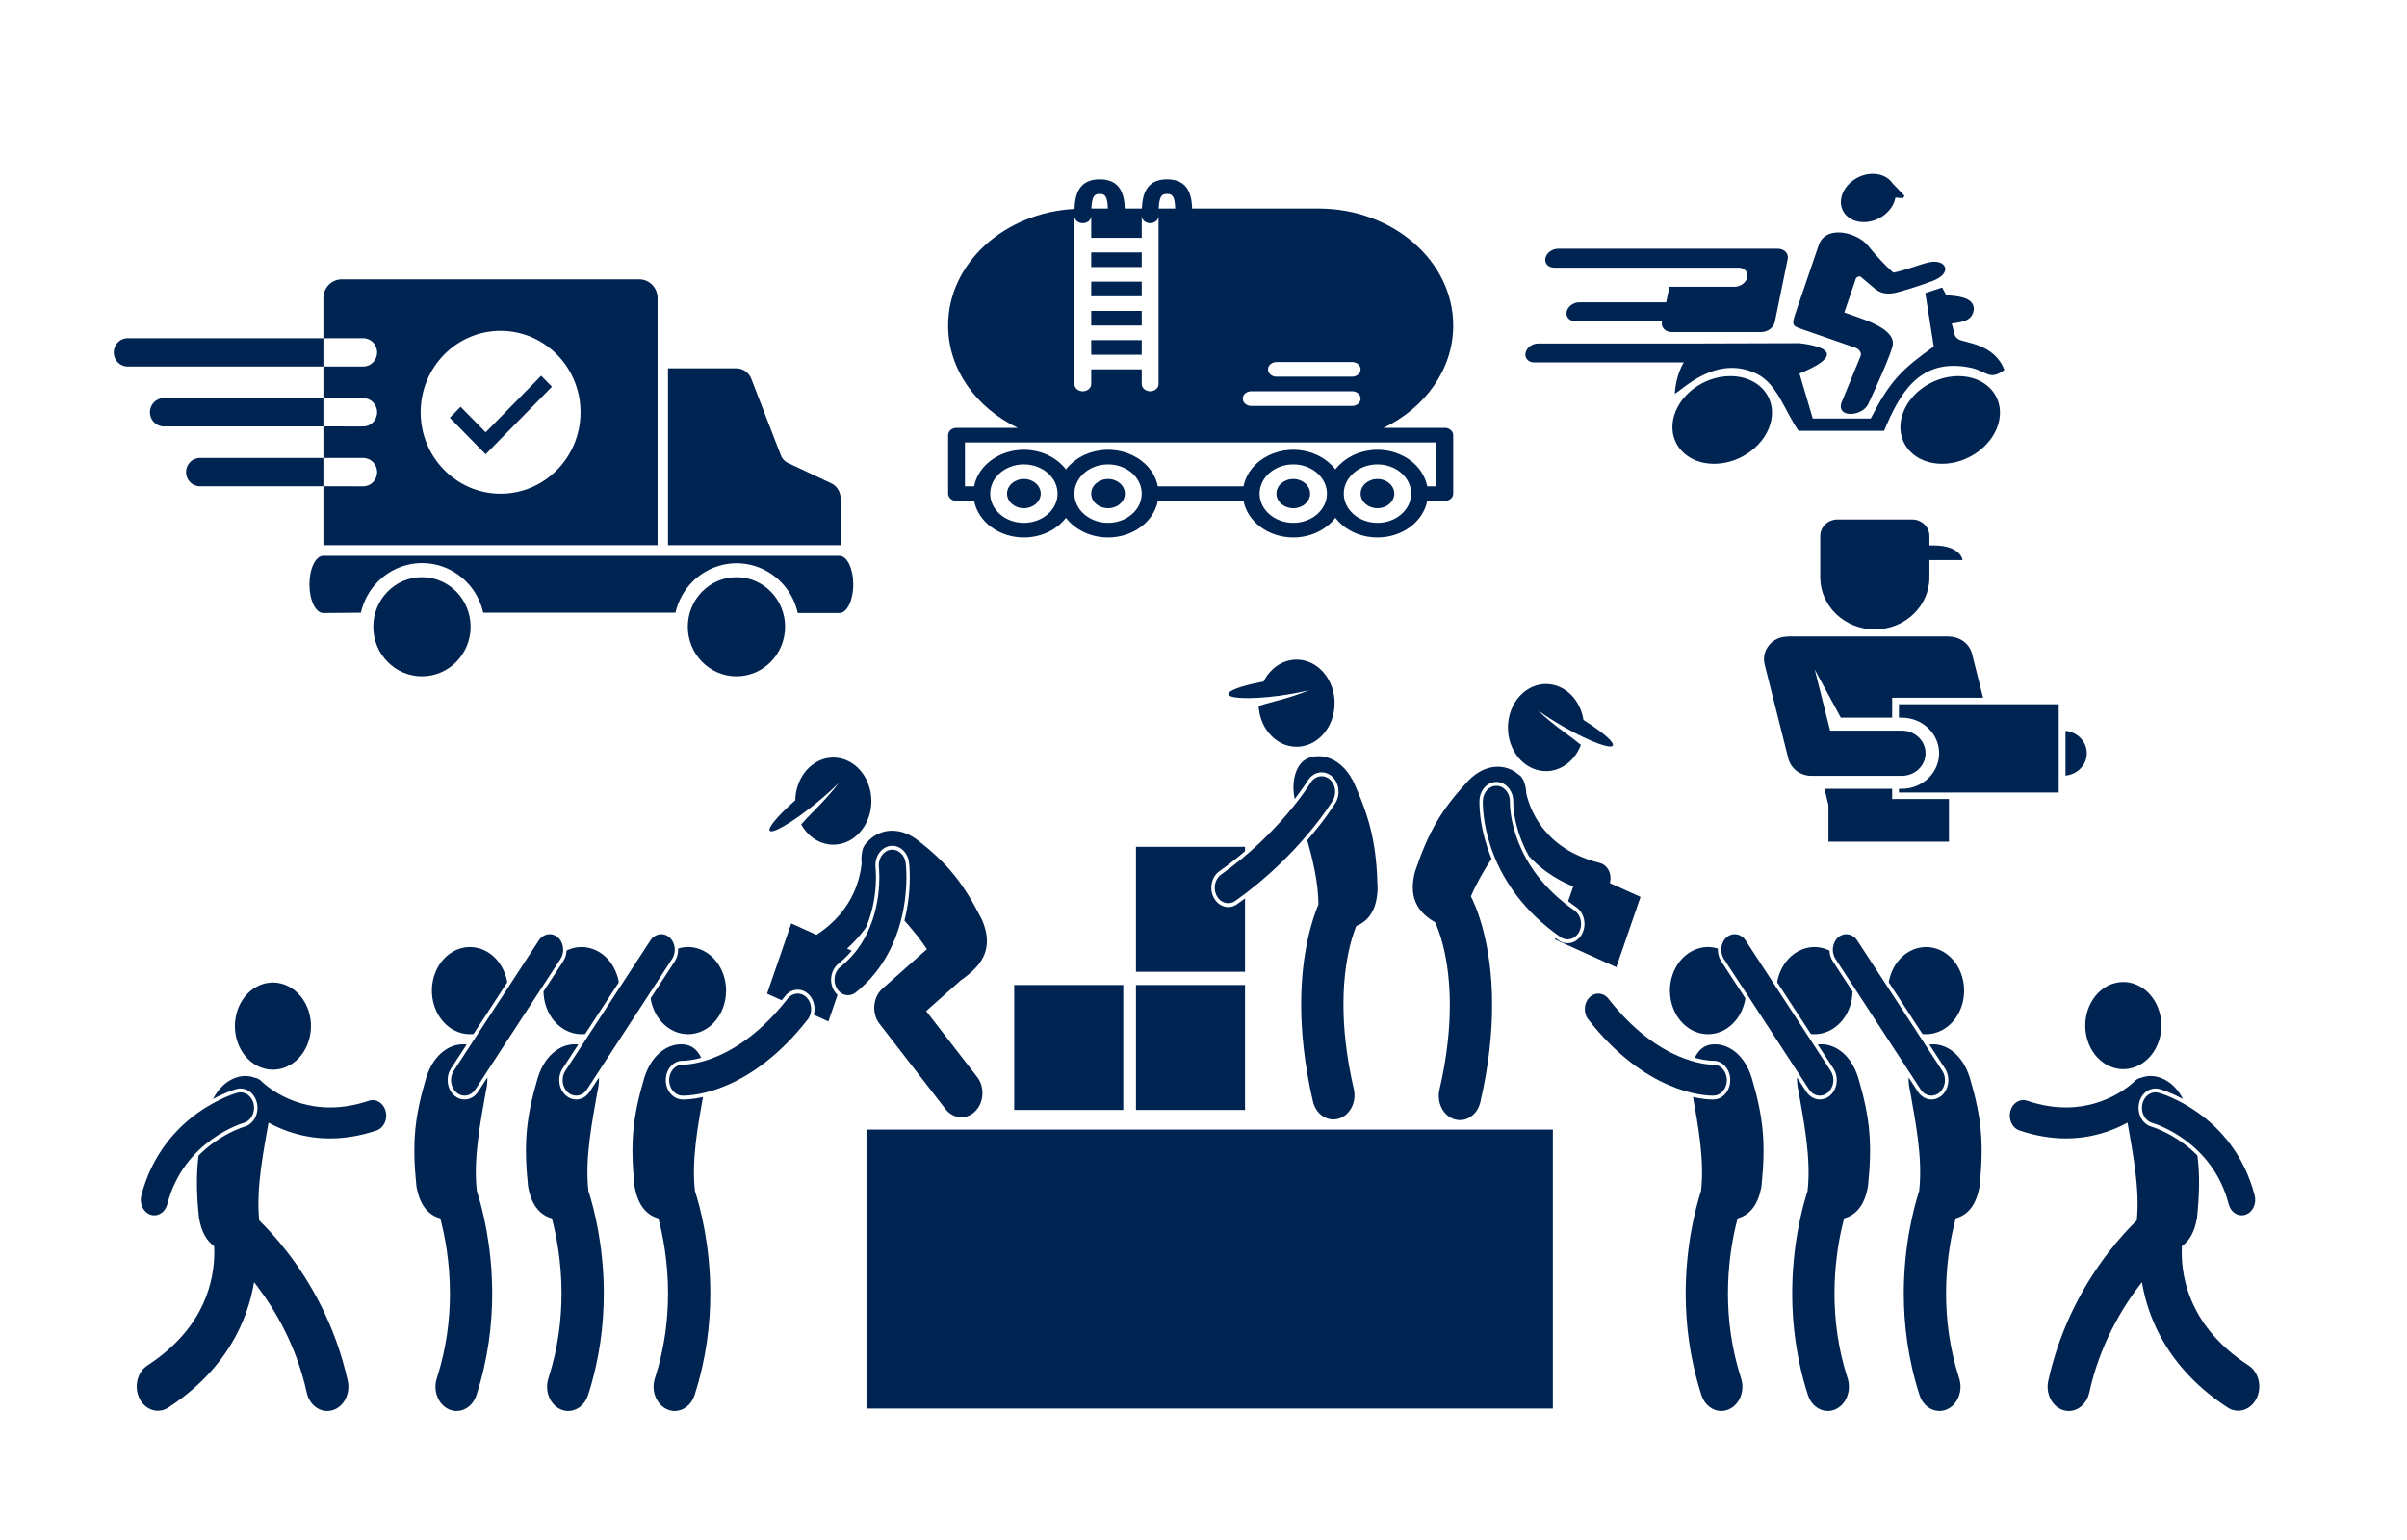 <?xml version="1.0" encoding="UTF-8" standalone="no"?>
<!-- Created with Inkscape (http://www.inkscape.org/) -->

<svg
   xmlns:dc="http://purl.org/dc/elements/1.1/"
   xmlns:cc="http://creativecommons.org/ns#"
   xmlns:rdf="http://www.w3.org/1999/02/22-rdf-syntax-ns#"
   xmlns:svg="http://www.w3.org/2000/svg"
   xmlns="http://www.w3.org/2000/svg"
   xmlns:sodipodi="http://sodipodi.sourceforge.net/DTD/sodipodi-0.dtd"
   xmlns:inkscape="http://www.inkscape.org/namespaces/inkscape"
   width="400px"
   height="256px"
   viewBox="0 0 400 256"
   version="1.1"
   id="SVGRoot"
   inkscape:export-filename="/home/dpk/set-gro.png"
   inkscape:export-xdpi="96"
   inkscape:export-ydpi="96"
   inkscape:version="0.92.1 15371"
   sodipodi:docname="sample.svg">
  <sodipodi:namedview
     id="base"
     pagecolor="#ffffff"
     bordercolor="#666666"
     borderopacity="1.0"
     inkscape:pageopacity="0.0"
     inkscape:pageshadow="2"
     inkscape:zoom="2.0898438"
     inkscape:cx="200"
     inkscape:cy="128"
     inkscape:document-units="px"
     inkscape:current-layer="layer1"
     showgrid="false"
     inkscape:window-width="1366"
     inkscape:window-height="709"
     inkscape:window-x="0"
     inkscape:window-y="35"
     inkscape:window-maximized="1" />
  <defs
     id="defs69717">
    <style
       id="style1776"
       type="text/css">
   
    .fil1 {fill:none}
    .fil0 {fill:#002451;fill-rule:nonzero}
   
  </style>
    <style
       id="style1720">

      .cls-3 {
        fill: #000000;
      }
    </style>
    <style
       id="style1736">

      .cls-3 {
        fill: #000000;
      }
    </style>
    <style
       id="style1752">

      .cls-3 {
        fill: #000000;
      }
    </style>
    <style
       id="style1768">

      .cls-3 {
        fill: #53ecf4;
      }

      .cls-4 {
        fill: #000000;
      }
    </style>
    <style
       id="style2481">.cls-1{opacity:0.2;}</style>
    <style
       id="style2661"
       type="text/css">
   
    .fil0 {fill:#002451}
   
  </style>
  </defs>
  <g
     id="layer1"
     inkscape:groupmode="layer"
     inkscape:label="Layer 1">
    <g
       style="fill:#002451"
       id="g2594"
       transform="matrix(0.671,0,0,0.64,286.416,81.136)">
      <path
         id="path2583"
         d="M 23.96,23.182 V 12.445 c 0,-2.371 1.924,-4.293 4.295,-4.293 h 18.447 c 2.372,0 4.295,1.922 4.295,4.293 v 2.441 c 0.307,0 0.612,0 0.919,0 6.94,0 7.285,3.818 7.285,3.818 h -8.204 v 4.478 c 0,7.468 -6.052,13.519 -13.518,13.519 -7.467,0 -13.519,-6.051 -13.519,-13.519 z m 26.082,45.686 c 0,-3.244 -2.632,-5.877 -5.879,-5.877 H 26.405 l -3.802,-15.84 6.45,12.481 h 12.715 v -3.49 -1.679 h 1.679 12.138 0.978 7.728 L 61.554,43.062 C 60.906,40.364 58.498,38.577 55.837,38.574 V 38.522 H 15.904 l 0.013,0.053 c -0.457,-0.001 -0.918,0.034 -1.385,0.142 -3.156,0.758 -5.101,3.933 -4.343,7.091 l 5.865,24.435 c 0.635,2.642 2.998,4.505 5.716,4.505 h 22.393 c 3.246,-0.001 5.879,-2.633 5.879,-5.88 z M 56.564,56.142 H 55.586 43.449 v 3.49 h 0.714 c 5.092,0 9.237,4.144 9.237,9.236 0,5.092 -4.145,9.238 -9.237,9.238 h -0.714 v 0.968 h 12.138 0.251 0.727 26.456 V 74.747 62.991 56.141 H 64.694 56.564 Z M 43.449,80.755 H 41.77 V 79.074 78.106 H 25.013 l 0.97,4.215 v 9.526 H 55.838 V 80.755 H 55.587 Z M 84.7,63.051 v 11.636 c 2.959,-0.309 5.274,-2.778 5.274,-5.819 10e-4,-3.039 -2.315,-5.511 -5.274,-5.817 z"
         inkscape:connector-curvature="0" />
    </g>
    <g
       style="fill:#002451"
       id="g2659"
       transform="matrix(1.399,0,0,1.215,157.559,29.81)">
      <g
         id="g2637"
         style="fill:none;fill-rule:evenodd;stroke:none;stroke-width:1">
        <g
           id="g2635"
           transform="translate(-1200,-529)"
           style="fill:#002451">
          <g
             id="g2633"
             transform="translate(1200,529)">
            <path
               id="path2615"
               d="m 9,41 c -1.104,0 -2,0.896 -2,2 0,1.104 0.896,2 2,2 1.104,0 2,-0.896 2,-2 0,-1.104 -0.896,-2 -2,-2"
               inkscape:connector-curvature="0" />
            <path
               id="path2617"
               d="m 19,41 c -1.104,0 -2,0.896 -2,2 0,1.104 0.896,2 2,2 1.104,0 2,-0.896 2,-2 0,-1.104 -0.896,-2 -2,-2"
               inkscape:connector-curvature="0" />
            <path
               id="path2619"
               d="m 41,41 c -1.104,0 -2,0.896 -2,2 0,1.104 0.896,2 2,2 1.104,0 2,-0.896 2,-2 0,-1.104 -0.896,-2 -2,-2"
               inkscape:connector-curvature="0" />
            <path
               id="path2621"
               d="m 51,41 c -1.104,0 -2,0.896 -2,2 0,1.104 0.896,2 2,2 1.104,0 2,-0.896 2,-2 0,-1.104 -0.896,-2 -2,-2"
               inkscape:connector-curvature="0" />
            <path
               id="path2623"
               d="m 58,42 h -1.083 c -0.004,-0.023 -0.013,-0.044 -0.018,-0.067 -0.055,-0.304 -0.133,-0.6 -0.232,-0.887 -0.018,-0.052 -0.038,-0.104 -0.057,-0.156 -0.108,-0.285 -0.234,-0.562 -0.382,-0.825 -0.022,-0.038 -0.046,-0.074 -0.068,-0.112 -0.162,-0.272 -0.338,-0.533 -0.539,-0.775 -0.006,-0.007 -0.012,-0.013 -0.017,-0.019 -0.202,-0.242 -0.425,-0.464 -0.661,-0.67 -0.027,-0.024 -0.051,-0.049 -0.078,-0.071 -0.233,-0.197 -0.482,-0.372 -0.743,-0.532 -0.044,-0.027 -0.087,-0.054 -0.132,-0.08 -0.26,-0.151 -0.532,-0.281 -0.815,-0.392 -0.05,-0.019 -0.099,-0.037 -0.149,-0.055 -0.291,-0.104 -0.59,-0.19 -0.899,-0.249 -0.04,-0.008 -0.08,-0.012 -0.12,-0.019 C 51.679,37.036 51.344,37 51,37 c -0.238,0 -0.472,0.018 -0.703,0.045 -0.072,0.008 -0.142,0.021 -0.214,0.033 -0.159,0.024 -0.317,0.054 -0.473,0.091 -0.077,0.018 -0.153,0.038 -0.229,0.059 -0.156,0.044 -0.308,0.095 -0.458,0.15 -0.063,0.023 -0.127,0.044 -0.188,0.069 -0.207,0.085 -0.409,0.179 -0.604,0.285 -0.023,0.013 -0.044,0.028 -0.067,0.041 -0.171,0.096 -0.337,0.201 -0.497,0.313 -0.058,0.041 -0.114,0.085 -0.171,0.128 -0.123,0.093 -0.243,0.19 -0.359,0.293 -0.056,0.049 -0.111,0.099 -0.165,0.15 -0.119,0.113 -0.232,0.231 -0.341,0.353 -0.039,0.044 -0.081,0.086 -0.119,0.131 -0.142,0.169 -0.277,0.345 -0.4,0.529 -0.004,0.006 -0.008,0.011 -0.012,0.017 -0.004,-0.006 -0.008,-0.011 -0.012,-0.017 -0.123,-0.184 -0.258,-0.36 -0.4,-0.529 -0.038,-0.045 -0.08,-0.087 -0.119,-0.131 -0.109,-0.122 -0.222,-0.24 -0.341,-0.353 -0.054,-0.051 -0.109,-0.101 -0.165,-0.15 -0.116,-0.103 -0.236,-0.2 -0.359,-0.293 -0.057,-0.043 -0.113,-0.087 -0.171,-0.128 -0.16,-0.112 -0.326,-0.217 -0.497,-0.313 -0.023,-0.013 -0.044,-0.028 -0.067,-0.041 -0.195,-0.106 -0.397,-0.2 -0.604,-0.285 -0.061,-0.025 -0.125,-0.046 -0.188,-0.069 -0.15,-0.055 -0.302,-0.106 -0.458,-0.15 C 42.543,37.207 42.467,37.187 42.39,37.169 42.234,37.132 42.076,37.102 41.917,37.078 41.845,37.066 41.775,37.053 41.703,37.045 41.472,37.018 41.238,37 41,37 c -0.344,0 -0.679,0.036 -1.007,0.091 -0.04,0.007 -0.08,0.011 -0.12,0.019 -0.309,0.059 -0.608,0.145 -0.899,0.249 -0.05,0.018 -0.099,0.036 -0.149,0.055 -0.283,0.111 -0.555,0.241 -0.815,0.392 -0.045,0.026 -0.088,0.053 -0.132,0.08 -0.261,0.16 -0.51,0.335 -0.743,0.532 -0.027,0.022 -0.051,0.047 -0.078,0.071 -0.236,0.206 -0.459,0.428 -0.661,0.67 -0.005,0.006 -0.011,0.012 -0.017,0.019 -0.201,0.242 -0.378,0.504 -0.539,0.776 -0.022,0.037 -0.046,0.073 -0.068,0.111 -0.148,0.263 -0.274,0.539 -0.382,0.825 -0.019,0.052 -0.039,0.104 -0.057,0.156 -0.099,0.287 -0.177,0.583 -0.232,0.887 -0.005,0.023 -0.014,0.044 -0.018,0.067 H 24.917 c -0.004,-0.023 -0.013,-0.044 -0.018,-0.067 -0.055,-0.304 -0.133,-0.6 -0.232,-0.887 -0.018,-0.052 -0.038,-0.104 -0.057,-0.156 -0.108,-0.285 -0.234,-0.562 -0.382,-0.825 -0.022,-0.038 -0.046,-0.074 -0.068,-0.112 -0.162,-0.272 -0.338,-0.533 -0.539,-0.775 -0.006,-0.007 -0.012,-0.013 -0.017,-0.019 -0.202,-0.242 -0.425,-0.464 -0.661,-0.67 -0.027,-0.024 -0.051,-0.049 -0.078,-0.071 -0.233,-0.197 -0.482,-0.372 -0.743,-0.532 -0.044,-0.027 -0.087,-0.054 -0.132,-0.08 -0.26,-0.151 -0.532,-0.281 -0.815,-0.392 -0.05,-0.019 -0.099,-0.037 -0.149,-0.055 -0.291,-0.104 -0.59,-0.19 -0.899,-0.249 -0.04,-0.008 -0.08,-0.012 -0.12,-0.019 C 19.679,37.036 19.344,37 19,37 c -0.238,0 -0.472,0.018 -0.703,0.045 -0.072,0.008 -0.142,0.021 -0.214,0.033 -0.159,0.024 -0.317,0.054 -0.473,0.091 -0.077,0.018 -0.153,0.038 -0.229,0.059 -0.156,0.044 -0.308,0.095 -0.458,0.15 -0.063,0.023 -0.127,0.044 -0.188,0.069 -0.207,0.085 -0.409,0.179 -0.604,0.285 -0.023,0.013 -0.044,0.028 -0.067,0.041 -0.171,0.096 -0.337,0.201 -0.497,0.313 -0.058,0.041 -0.114,0.085 -0.171,0.128 -0.123,0.093 -0.243,0.19 -0.359,0.293 -0.056,0.049 -0.111,0.099 -0.165,0.15 -0.119,0.113 -0.232,0.231 -0.341,0.353 -0.039,0.044 -0.081,0.086 -0.119,0.131 -0.142,0.169 -0.277,0.345 -0.4,0.529 -0.004,0.006 -0.008,0.011 -0.012,0.017 -0.004,-0.006 -0.008,-0.011 -0.012,-0.017 -0.123,-0.184 -0.258,-0.36 -0.4,-0.529 -0.038,-0.045 -0.08,-0.087 -0.119,-0.131 -0.109,-0.122 -0.222,-0.24 -0.341,-0.353 -0.054,-0.051 -0.109,-0.101 -0.165,-0.15 -0.116,-0.103 -0.236,-0.2 -0.359,-0.293 -0.057,-0.043 -0.113,-0.087 -0.171,-0.128 -0.16,-0.112 -0.326,-0.217 -0.497,-0.313 -0.023,-0.013 -0.044,-0.028 -0.067,-0.041 -0.195,-0.106 -0.397,-0.2 -0.604,-0.285 -0.061,-0.025 -0.125,-0.046 -0.188,-0.069 -0.15,-0.055 -0.302,-0.106 -0.458,-0.15 C 10.543,37.207 10.467,37.187 10.39,37.169 10.234,37.132 10.076,37.102 9.917,37.078 9.845,37.066 9.775,37.053 9.703,37.045 9.472,37.018 9.238,37 9,37 8.656,37 8.321,37.036 7.993,37.091 7.953,37.098 7.913,37.102 7.873,37.11 7.564,37.169 7.265,37.255 6.974,37.359 6.924,37.377 6.875,37.395 6.825,37.414 6.542,37.525 6.27,37.655 6.01,37.806 5.965,37.832 5.922,37.859 5.878,37.886 5.617,38.046 5.368,38.221 5.135,38.418 5.108,38.44 5.084,38.465 5.057,38.489 4.821,38.695 4.598,38.917 4.396,39.159 4.391,39.165 4.385,39.171 4.379,39.178 4.178,39.42 4.001,39.682 3.84,39.954 3.818,39.991 3.794,40.027 3.772,40.065 3.624,40.328 3.498,40.604 3.39,40.89 3.371,40.942 3.351,40.994 3.333,41.046 3.234,41.333 3.156,41.629 3.101,41.933 3.096,41.956 3.087,41.977 3.083,42 H 2 v -6 h 14 28 14 z m -7,5 c -2.206,0 -4,-1.794 -4,-4 0,-2.206 1.794,-4 4,-4 2.206,0 4,1.794 4,4 0,2.206 -1.794,4 -4,4 z m -10,0 c -2.206,0 -4,-1.794 -4,-4 0,-2.206 1.794,-4 4,-4 2.206,0 4,1.794 4,4 0,2.206 -1.794,4 -4,4 z m -22,0 c -2.206,0 -4,-1.794 -4,-4 0,-2.206 1.794,-4 4,-4 2.206,0 4,1.794 4,4 0,2.206 -1.794,4 -4,4 z M 9,47 c -2.206,0 -4,-1.794 -4,-4 0,-2.206 1.794,-4 4,-4 2.206,0 4,1.794 4,4 0,2.206 -1.794,4 -4,4 z M 15,5 c 0,0.552 0.447,1 1,1 0.553,0 1,-0.448 1,-1 v 3 h 6 V 5 c 0,0.552 0.447,1 1,1 0.553,0 1,-0.448 1,-1 v 23 c 0,0.552 -0.447,1 -1,1 -0.553,0 -1,-0.448 -1,-1 v -2 h -6 v 2 c 0,0.552 -0.447,1 -1,1 -0.553,0 -1,-0.448 -1,-1 z m 3,-3 c 0.65,0 0.916,0.313 0.981,2 H 17.02 C 17.088,2.327 17.362,2 18,2 Z m 8,0 c 0.65,0 0.916,0.313 0.981,2 H 25.02 C 25.088,2.327 25.362,2 26,2 Z m 10,27 h 12 c 0.553,0 1,0.448 1,1 0,0.552 -0.447,1 -1,1 H 36 c -0.553,0 -1,-0.448 -1,-1 0,-0.552 0.447,-1 1,-1 z m 3,-4 h 9 c 0.553,0 1,0.448 1,1 0,0.552 -0.447,1 -1,1 h -9 c -0.553,0 -1,-0.448 -1,-1 0,-0.552 0.447,-1 1,-1 z m 20,9 H 51.729 C 56.655,31.269 60,26.02 60,20 60,11.178 52.822,4 44,4 H 28.987 C 28.925,2.136 28.528,0 26,0 23.49,0 23.081,2.189 23.014,4 H 20.987 C 20.925,2.136 20.528,0 18,0 15.467,0 15.074,2.23 15.013,4.05 6.651,4.564 0,11.511 0,20 0,26.02 3.345,31.269 8.271,34 H 1 c -0.553,0 -1,0.448 -1,1 v 8 c 0,0.552 0.447,1 1,1 h 2.09 c 0.479,2.833 2.943,5 5.91,5 2.086,0 3.925,-1.071 5,-2.69 1.075,1.619 2.914,2.69 5,2.69 2.967,0 5.431,-2.167 5.91,-5 h 10.18 c 0.479,2.833 2.943,5 5.91,5 2.086,0 3.925,-1.071 5,-2.69 1.075,1.619 2.914,2.69 5,2.69 2.967,0 5.431,-2.167 5.91,-5 H 59 c 0.553,0 1,-0.448 1,-1 v -8 c 0,-0.552 -0.447,-1 -1,-1 z"
               inkscape:connector-curvature="0" />
            <polygon
               id="polygon2625"
               points="17,16 23,16 23,14 17,14 " />
            <polygon
               id="polygon2627"
               points="17,20 23,20 23,18 17,18 " />
            <polygon
               id="polygon2629"
               points="17,24 23,24 23,22 17,22 " />
            <polygon
               id="polygon2631"
               points="17,12 23,12 23,10 17,10 " />
          </g>
        </g>
      </g>
    </g>
    <g
       style="clip-rule:evenodd;fill:#002451;fill-rule:evenodd;image-rendering:optimizeQuality;shape-rendering:geometricPrecision;text-rendering:geometricPrecision"
       id="g2678"
       transform="matrix(0.028,0,0,0.025,253.483,28.896)">
      <g
         id="g2667">
        <path
           id="path2665"
           d="m 2570,1345 c 161,0 270,130 243,291 -27,161 -179,292 -340,292 -161,0 -270,-131 -243,-292 27,-161 179,-291 340,-291 z m -19,112 c 99,0 166,80 149,179 -16,99 -110,179 -208,179 -99,0 -166,-80 -149,-179 16,-99 110,-179 208,-179 z m -901,-421 311,121 c 19,8 37,33 29,54 l -111,303 c -41,111 119,103 156,17 46,-109 141,-346 146,-395 12,-115 -192,-174 -288,-214 l 69,-226 c 3,-10 21,-18 28,-12 l 76,72 c 28,27 58,49 123,37 30,-6 153,-48 229,-81 124,-53 78,-152 -28,-122 -60,16 -140,54 -206,67 -41,-40 -100,-109 -151,-180 -63,-88 -250,-141 -292,-2 l -134,440 c -29,95 -24,95 43,121 z m 724,-243 50,355 c -191,154 -258,226 -374,479 h -344 l -79,-299 c 220,-101 215,-173 -1,-202 l -597,2 H 76 c -35,0 -69,28 -75,63 v 0 c -6,35 17,63 52,63 h 887 c -29,58 -48,124 -53,208 42,-21 244,-265 487,-132 123,68 168,254 248,379 h 507 c 88,-233 203,-494 517,-419 90,22 110,88 197,14 -59,-174 -232,-179 -271,-203 -35,-22 -25,-60 -42,-105 50,-12 126,-9 132,-100 -4,-78 -99,-83 -164,-89 l -24,-51 z M 967,498 h 322 210 c 38,0 65,31 58,69 l -76,416 c -6,38 -42,69 -80,69 H 869 c -38,0 -65,-31 -58,-69 v -3 H 297 c -35,0 -58,-28 -52,-63 v 0 c 7,-35 40,-63 75,-63 h 516 l 19,-103 h 387 c 35,0 69,-28 75,-63 v 0 c 7,-35 -17,-64 -51,-64 H 877 171 c -35,0 -58,-28 -52,-63 v 0 c 6,-35 40,-63 75,-63 z M 2062,0 c 53,0 95,25 118,64 v 0 l 68,79 c 4,4 -4,20 -11,19 l -40,-4 -1,3 c -15,88 -99,160 -187,160 -89,0 -149,-72 -134,-160 15,-89 99,-161 187,-161 z m -845,1345 c 161,0 270,130 243,291 -27,161 -179,292 -340,292 -161,0 -270,-131 -243,-292 27,-161 179,-291 340,-291 z m -19,112 c 99,0 166,80 149,179 -16,99 -110,179 -208,179 -99,0 -166,-80 -149,-179 16,-99 110,-179 208,-179 z"
           class="fil0"
           inkscape:connector-curvature="0"
           style="fill:#002451" />
      </g>
    </g>
    <g
       style="fill:#002451"
       id="g2854"
       transform="matrix(0.281,0,0,0.322,22.722,109.648)">
      <g
         id="g2806">
        <ellipse
           id="ellipse2732"
           ry="22.495"
           rx="22.494"
           cy="189.169"
           cx="80.519"
           transform="matrix(0.227,-0.974,0.974,0.227,-121.981,224.689)" />
        <path
           id="path2734"
           d="m 69.389,321.406 c 0.688,0.762 1.381,1.547 2.079,2.357 11.039,12.765 23.167,31.209 29.083,54.693 1.43,5.668 6.521,9.446 12.111,9.446 1.012,0 2.04,-0.124 3.066,-0.383 6.693,-1.69 10.752,-8.485 9.062,-15.178 l -0.002,-0.002 c -7.396,-29.26 -22.496,-51.447 -35.646,-66.345 -6.328,-7.158 -12.225,-12.656 -16.717,-16.491 -1.932,-16.92 2.748,-36.387 5.425,-50.06 0.038,-0.131 0.069,-0.263 0.104,-0.393 8.664,4.145 21.023,8.136 36.387,8.136 8.361,0 17.582,-1.186 27.486,-4.112 4.236,-1.251 6.658,-5.699 5.406,-9.938 -1.25,-4.236 -5.7,-6.657 -9.936,-5.406 -8.45,2.493 -16.101,3.454 -22.956,3.454 -12.99,0 -23.202,-3.465 -30.177,-6.9 -3.481,-1.716 -6.139,-3.421 -7.871,-4.653 -0.867,-0.616 -1.504,-1.113 -1.896,-1.436 -0.197,-0.159 -0.332,-0.275 -0.407,-0.338 -0.032,-0.029 -0.053,-0.047 -0.06,-0.054 -0.002,-0.001 -0.002,-0.002 -0.003,-0.002 -1.27,-1.149 -2.809,-1.809 -4.39,-2.002 -0.361,-0.132 -0.729,-0.253 -1.108,-0.348 -7.288,-1.817 -17.37,1.303 -23.298,11.364 6.748,-3.163 11.953,-4.639 13.838,-5.116 l 0.013,-0.002 0.083,-0.021 c 0.766,-0.184 1.551,-0.275 2.333,-0.275 4.641,0 8.639,3.154 9.722,7.67 1.281,5.365 -2.037,10.771 -7.396,12.055 l -0.186,0.05 c -0.207,0.055 -0.539,0.148 -0.983,0.281 -0.847,0.257 -2.23,0.704 -3.979,1.367 -3.129,1.193 -7.947,3.297 -13.107,6.542 -3.242,2.048 -6.209,4.268 -8.9,6.653 -1.393,9.74 -1.24,19.447 0.233,32.101 1.511,7.775 4.866,12.174 8.963,14.639 0.062,0.993 0.101,2.081 0.101,3.258 -0.006,6.846 -1.272,16.406 -6.656,26.651 -5.419,10.241 -14.93,21.477 -32.889,31.735 -6,3.414 -8.098,11.046 -4.684,17.047 3.415,6 11.048,8.098 17.047,4.684 21.617,-12.264 35.037,-27.27 42.654,-41.833 4.227,-8.037 6.692,-15.844 8.051,-22.895 z"
           inkscape:connector-curvature="0" />
        <path
           id="path2736"
           d="m 61.979,239.544 c 0.474,-0.143 0.826,-0.241 1.045,-0.3 0.11,-0.029 0.186,-0.05 0.225,-0.059 l 0.011,-0.004 c 4.297,-1.028 6.944,-5.346 5.917,-9.643 -1.03,-4.297 -5.348,-6.944 -9.645,-5.916 -0.544,0.142 -11.201,2.704 -23.644,10.507 -12.388,7.758 -26.792,21.119 -33.159,42.486 -1.264,4.232 1.144,8.689 5.379,9.953 0.763,0.227 1.533,0.336 2.29,0.336 3.446,0 6.63,-2.245 7.665,-5.715 4.966,-16.635 16.061,-27.023 26.342,-33.516 5.113,-3.217 9.959,-5.385 13.463,-6.719 1.754,-0.665 3.17,-1.126 4.111,-1.41 z"
           inkscape:connector-curvature="0" />
        <rect
           id="rect2738"
           height="144.015"
           width="405.916"
           y="242.621"
           x="431.574" />
        <path
           id="path2740"
           d="m 871.429,114.505 c 0.935,-4.318 -1.812,-8.575 -6.13,-9.507 -21.924,-4.817 -32.367,-14.945 -38.112,-23.729 -2.838,-4.411 -4.406,-8.551 -5.248,-11.513 -0.055,-0.19 -0.098,-0.361 -0.147,-0.542 -0.042,-1.849 -0.369,-3.62 -1.034,-5.216 -0.59,-2.182 -2.067,-3.965 -3.997,-4.981 -6.852,-5.071 -19.121,-6.018 -29.782,3.971 -15.456,14.644 -22.889,25.566 -30.997,46.411 -4.68,15.409 3.891,22.071 11.922,26.269 1.772,3.274 8.658,17.491 8.671,42.66 -0.002,12.012 -1.576,26.553 -6.122,43.682 -1.773,6.671 2.2,13.517 8.874,15.289 1.074,0.285 2.152,0.422 3.214,0.422 5.53,0 10.589,-3.698 12.075,-9.295 5.082,-19.142 6.96,-35.89 6.96,-50.098 0.014,-32.801 -10.009,-51.842 -12.551,-56.103 3.291,-6.788 7.679,-13.344 12.218,-19.406 -0.134,-0.285 -0.268,-0.569 -0.394,-0.848 -6.098,-13.339 -6.768,-24.128 -6.771,-28.148 0,-0.659 0.019,-1.077 0.027,-1.231 0.294,-5.287 4.677,-9.438 9.979,-9.438 0.186,0 0.371,0.004 0.558,0.015 5.475,0.302 9.71,5.006 9.438,10.483 v 0.137 c -0.002,0.952 0.108,9.275 4.957,19.861 1.231,2.675 2.658,5.271 4.262,7.792 6.408,6.052 14.995,11.678 26.238,15.698 l -2.996,7.596 c 1.564,1.067 3.173,2.114 4.843,3.128 4.712,2.856 6.222,9.018 3.365,13.734 -1.828,3.015 -5.029,4.816 -8.561,4.816 -1.82,0 -3.608,-0.501 -5.171,-1.446 -0.669,-0.405 -1.325,-0.812 -1.975,-1.221 l -0.284,0.72 36.278,14.31 14.31,-36.278 -18.148,-7.158 c 0.088,-0.271 0.17,-0.549 0.231,-0.836 z"
           inkscape:connector-curvature="0" />
        <path
           id="path2742"
           d="m 872.991,44.303 c 0.798,-1.623 -5.56,-6.477 -15.212,-11.92 -0.715,-0.403 -1.447,-0.809 -2.195,-1.217 -0.363,-2.05 -1.014,-4.083 -1.981,-6.043 -5.504,-11.14 -18.994,-15.708 -30.135,-10.207 -11.138,5.5 -15.708,18.993 -10.203,30.132 5.503,11.138 18.991,15.707 30.132,10.204 4.977,-2.459 8.638,-6.517 10.679,-11.244 -2.511,-1.783 -5.209,-3.621 -8.049,-5.399 -7.11,-4.451 -13.258,-8.892 -17.394,-12.432 4.255,2.727 9.775,5.825 15.942,8.863 7.71,3.8 14.883,6.747 20.103,8.382 4.702,1.472 7.821,1.88 8.313,0.881 z"
           inkscape:connector-curvature="0" />
        <path
           id="path2744"
           d="m 400.951,74.739 c 5.622,-3.957 10.598,-7.872 14.38,-11.226 -3.538,4.138 -8.924,9.477 -15.262,14.977 -2.53,2.196 -4.911,4.43 -7.116,6.58 2.749,4.354 6.993,7.796 12.292,9.456 11.858,3.711 24.476,-2.892 28.189,-14.747 3.713,-11.856 -2.892,-24.479 -14.747,-28.188 -11.856,-3.709 -24.478,2.893 -28.189,14.75 -0.653,2.086 -0.98,4.196 -1.022,6.277 -0.678,0.519 -1.338,1.033 -1.98,1.542 -8.693,6.872 -14.223,12.652 -13.184,14.131 0.641,0.91 3.659,0.025 8.076,-2.158 4.904,-2.424 11.534,-6.445 18.563,-11.394 z"
           inkscape:connector-curvature="0" />
        <path
           id="path2746"
           d="m 675.438,18.706 c 6.83,-0.788 13.071,-1.849 17.996,-2.987 -5.085,1.943 -12.368,4.059 -20.563,5.86 -3.27,0.719 -6.426,1.542 -9.388,2.375 0.332,5.139 2.407,10.192 6.269,14.183 8.642,8.928 22.881,9.16 31.809,0.521 8.93,-8.639 9.162,-22.883 0.522,-31.809 -8.642,-8.926 -22.883,-9.16 -31.812,-0.52 -1.569,1.519 -2.854,3.217 -3.885,5.022 -0.835,0.131 -1.654,0.266 -2.456,0.404 -10.938,1.882 -18.574,4.318 -18.368,6.117 0.128,1.106 3.202,1.771 8.125,1.966 5.466,0.217 13.212,-0.146 21.751,-1.132 z"
           inkscape:connector-curvature="0" />
        <path
           id="path2748"
           d="m 700.756,58.212 c 2.033,0 3.996,0.614 5.675,1.774 4.535,3.131 5.679,9.37 2.548,13.905 l -0.006,0.013 -0.065,0.089 c -1.071,1.51 -6.656,9.163 -16.672,19.283 3.435,10.457 6.504,22.054 6.618,32.933 0.003,0.04 0.008,0.076 0.011,0.115 -3.874,8.155 -10.229,25.545 -10.219,51.67 0,14.206 1.876,30.955 6.964,50.099 1.486,5.597 6.544,9.293 12.074,9.294 1.062,0 2.141,-0.137 3.215,-0.421 6.673,-1.774 10.645,-8.62 8.873,-15.291 -4.551,-17.129 -6.123,-31.668 -6.125,-43.681 0.002,-15.191 2.519,-26.359 4.893,-33.581 0.977,-2.965 1.929,-5.25 2.681,-6.874 6.472,-2.331 12.084,-7.314 12.646,-19.016 C 733.24,96.166 729.913,83.38 720.281,64.391 713.2,50.621 700.286,47.809 692.144,51.138 c -6.96,2.847 -9.421,12.263 -7.328,20.833 5.025,-5.654 7.616,-9.317 7.681,-9.412 1.888,-2.733 4.968,-4.347 8.259,-4.347 z"
           inkscape:connector-curvature="0" />
        <rect
           id="rect2750"
           height="64.496"
           width="64.496"
           y="167.986"
           x="590.947" />
        <rect
           id="rect2752"
           height="64.496"
           width="64.496"
           y="167.986"
           x="518.951" />
        <path
           id="path2754"
           d="m 590.947,161.148 h 64.496 v -37.863 c -1.524,0.996 -3.068,1.989 -4.656,2.972 -1.585,0.977 -3.398,1.494 -5.249,1.494 -3.496,0 -6.682,-1.774 -8.516,-4.743 -1.404,-2.272 -1.84,-4.955 -1.229,-7.554 0.615,-2.602 2.206,-4.808 4.48,-6.21 5.478,-3.383 10.532,-6.876 15.169,-10.358 v -2.233 h -64.496 v 64.495 z"
           inkscape:connector-curvature="0" />
        <path
           id="path2756"
           d="m 638.723,121.956 c 1.514,2.447 4.133,3.794 6.813,3.794 1.435,0 2.887,-0.386 4.197,-1.195 38.043,-23.543 57.187,-51.231 57.598,-51.797 2.51,-3.636 1.598,-8.617 -2.038,-11.127 -3.636,-2.512 -8.618,-1.598 -11.129,2.038 v -0.002 c 0,0 0,0.002 -0.017,0.024 -0.711,1.037 -18.637,26.143 -52.825,47.254 -3.759,2.322 -4.922,7.253 -2.599,11.011 z"
           inkscape:connector-curvature="0" />
        <path
           id="path2758"
           d="m 390.873,170.415 c 2.46,0 4.827,0.905 6.665,2.547 1.99,1.781 3.166,4.231 3.315,6.899 0.066,1.205 -0.092,2.388 -0.438,3.509 l 8.642,3.408 5.403,-13.699 c -0.756,-0.598 -1.439,-1.293 -2.006,-2.102 -1.528,-2.192 -2.115,-4.847 -1.648,-7.477 0.468,-2.63 1.932,-4.921 4.123,-6.45 2.934,-2.057 5.561,-4.308 7.906,-6.76 l -2.758,-1.088 c 4.446,-3.482 8.139,-7.171 11.177,-10.91 0.785,-1.572 1.505,-3.2 2.151,-4.894 3.3,-8.681 3.785,-16.907 3.779,-21.04 0,-2.993 -0.236,-4.818 -0.238,-4.835 -0.772,-5.45 3.035,-10.521 8.487,-11.301 0.474,-0.068 0.95,-0.101 1.424,-0.101 4.94,0 9.191,3.69 9.89,8.586 0.016,0.111 0.435,3.002 0.438,7.647 -0.005,5.549 -0.613,13.555 -3.172,22.395 4.684,4.549 9.32,9.485 13.289,14.728 l -26.306,20.39 c -2.749,2.132 -4.466,5.251 -4.788,8.716 -0.324,3.467 0.783,6.849 3.091,9.455 l 39.001,44 c 2.469,2.786 5.906,4.208 9.357,4.208 2.949,0 5.908,-1.037 8.288,-3.145 5.166,-4.579 5.643,-12.479 1.064,-17.645 l -30.145,-34.01 20.641,-15.997 c 1.341,-0.72 2.773,-1.709 4.369,-2.872 7.407,-5.396 15.253,-13.33 8.114,-28.097 -11.238,-19.338 -20.272,-28.977 -37.81,-41.052 -12.074,-8.215 -24.045,-5.386 -30.031,0.682 -1.744,1.296 -2.927,3.273 -3.181,5.509 -0.422,1.709 -0.479,3.541 -0.224,5.408 -0.403,3.689 -1.598,9.544 -5.014,15.863 -3.794,6.958 -10.132,14.667 -21.746,21.173 l -14.896,-5.875 -14.31,36.278 8.674,3.422 c 0.658,-0.705 1.315,-1.415 1.967,-2.142 1.894,-2.115 4.612,-3.331 7.456,-3.331 z"
           inkscape:connector-curvature="0" />
        <path
           id="path2760"
           d="m 846.186,144.417 c 2.705,0 5.345,-1.372 6.851,-3.854 2.29,-3.78 1.084,-8.699 -2.694,-10.988 -18.922,-11.498 -28.239,-24.479 -33.124,-35.09 -4.858,-10.604 -5.146,-18.959 -5.141,-20.663 -0.002,-0.138 0.002,-0.227 0.002,-0.269 0.219,-4.395 -3.153,-8.145 -7.549,-8.386 -4.411,-0.243 -8.185,3.135 -8.427,7.547 l -0.003,-0.002 c -0.008,0.139 -0.025,0.517 -0.025,1.109 0.005,3.366 0.52,14.033 6.592,27.32 6.048,13.28 17.788,29.06 39.382,42.117 1.294,0.786 2.724,1.159 4.136,1.159 z"
           inkscape:connector-curvature="0" />
        <path
           id="path2762"
           d="m 445.717,98.205 c -4.371,0.624 -7.409,4.671 -6.789,9.041 h -10e-4 v 0.008 h 10e-4 10e-4 v 0 h -10e-4 c 0.033,0.259 0.256,2.15 0.256,5.104 0.006,5.075 -0.678,13.253 -3.91,21.756 -3.256,8.523 -8.88,17.343 -19.201,24.577 -3.623,2.529 -4.509,7.516 -1.978,11.139 1.556,2.227 4.04,3.419 6.565,3.419 1.582,0.001 3.179,-0.467 4.574,-1.441 13.238,-9.227 20.881,-21.094 25,-32.023 4.142,-10.95 4.943,-20.987 4.949,-27.427 -0.002,-4.341 -0.373,-7.061 -0.417,-7.366 -0.624,-4.373 -4.675,-7.412 -9.049,-6.787 z"
           inkscape:connector-curvature="0" />
        <path
           id="path2764"
           d="m 318.211,155.735 -14.308,19.143 c 1.55,8.566 8.023,15.818 17.04,17.917 12.1,2.818 24.191,-4.707 27.01,-16.807 2.818,-12.1 -4.707,-24.191 -16.807,-27.008 -3.748,-0.873 -7.495,-0.751 -10.966,0.189 0.14,2.355 -0.543,4.659 -1.969,6.566 z"
           inkscape:connector-curvature="0" />
        <path
           id="path2766"
           d="m 334.88,225.822 c -5.837,1.124 -9.955,1.267 -11.582,1.267 -0.425,0 -0.694,-0.008 -0.791,-0.013 -5.483,-0.184 -9.817,-4.817 -9.633,-10.326 0.182,-5.422 4.57,-9.668 9.986,-9.668 l 0.314,0.007 0.123,-0.003 c 0.592,0 4.516,-0.06 10.552,-1.493 -1.767,-3.242 -4.417,-5.671 -7.84,-6.523 -8.537,-2.129 -20.912,2.508 -25.947,17.15 -6.805,20.174 -8.268,33.305 -5.682,55.52 2.112,10.871 7.829,15.151 14.142,16.752 2.546,8.387 5.723,22.19 5.701,38.757 -0.002,13.219 -1.979,28.171 -7.764,43.8 -2.397,6.475 0.908,13.666 7.38,16.064 1.431,0.53 2.897,0.781 4.339,0.781 5.082,10e-4 9.857,-3.119 11.725,-8.163 6.956,-18.782 9.321,-36.776 9.319,-52.482 -0.03,-25.05 -5.912,-44.317 -9.09,-52.939 -2.151,-16.089 1.964,-34.698 4.748,-48.488 z"
           inkscape:connector-curvature="0" />
        <path
           id="path2768"
           d="m 323.114,209.088 c -4.406,-0.137 -8.093,3.32 -8.241,7.729 -0.148,4.415 3.313,8.114 7.729,8.264 v -0.002 c 0.086,0.004 0.321,0.01 0.695,0.01 2.779,0 12.713,-0.396 26.229,-5.545 13.511,-5.136 30.568,-15.073 47.303,-33.792 2.946,-3.294 2.665,-8.35 -0.626,-11.297 -3.293,-2.946 -8.35,-2.665 -11.296,0.629 -15.036,16.786 -29.751,25.183 -41.077,29.509 -11.315,4.313 -19.283,4.496 -20.533,4.496 -0.095,0 -0.156,0 -0.184,-0.002 v 0.001 z"
           inkscape:connector-curvature="0" />
        <path
           id="path2770"
           d="m 240.557,171.329 c 0.19,10.054 7.152,19.083 17.393,21.467 2.436,0.567 4.872,0.709 7.232,0.484 l 19.948,-26.691 c -1.646,-8.431 -8.069,-15.534 -16.978,-17.608 -4.855,-1.131 -9.707,-0.593 -13.962,1.234 -0.089,1.984 -0.763,3.895 -1.98,5.52 z"
           inkscape:connector-curvature="0" />
        <path
           id="path2772"
           d="m 259.87,227.085 c -2.174,0 -4.243,-0.689 -5.982,-1.997 -2.136,-1.595 -3.525,-3.931 -3.908,-6.573 -0.384,-2.644 0.287,-5.279 1.889,-7.419 l 9.248,-12.375 c -8.381,-1.057 -19.374,3.91 -24.047,17.499 -6.805,20.174 -8.268,33.305 -5.682,55.52 2.112,10.871 7.83,15.151 14.141,16.752 2.547,8.387 5.725,22.19 5.703,38.757 -0.003,13.219 -1.98,28.171 -7.765,43.8 -2.397,6.475 0.905,13.666 7.38,16.064 1.432,0.53 2.898,0.781 4.34,0.781 5.08,10e-4 9.856,-3.119 11.725,-8.163 6.955,-18.782 9.32,-36.776 9.318,-52.482 -0.029,-25.05 -5.912,-44.317 -9.09,-52.939 -2.299,-17.188 2.558,-37.256 5.297,-51.247 0.689,-2.389 0.992,-4.889 0.943,-7.34 l -5.492,7.348 c -1.88,2.512 -4.876,4.014 -8.018,4.014 z"
           inkscape:connector-curvature="0" />
        <path
           id="path2774"
           d="m 253.469,212.294 c -2.646,3.538 -1.921,8.552 1.617,11.196 1.438,1.075 3.117,1.594 4.783,1.594 2.438,0 4.844,-1.109 6.414,-3.212 l 50.326,-67.333 c 2.644,-3.538 1.92,-8.553 -1.618,-11.197 -3.538,-2.645 -8.553,-1.92 -11.197,1.618 z"
           inkscape:connector-curvature="0" />
        <path
           id="path2776"
           d="m 202.153,148.981 c -12.1,-2.818 -24.193,4.707 -27.012,16.805 -2.816,12.1 4.709,24.193 16.809,27.01 2.436,0.567 4.871,0.709 7.23,0.484 l 19.95,-26.69 c -1.645,-8.432 -8.069,-15.535 -16.977,-17.609 z"
           inkscape:connector-curvature="0" />
        <path
           id="path2778"
           d="m 206.436,223.061 c 0.689,-2.39 0.992,-4.892 0.943,-7.344 l -5.496,7.352 c -1.876,2.514 -4.873,4.016 -8.015,4.016 -2.173,0 -4.239,-0.689 -5.982,-1.994 -4.414,-3.296 -5.322,-9.575 -2.023,-13.995 l 9.25,-12.376 c -8.381,-1.055 -19.373,3.912 -24.045,17.5 -6.805,20.174 -8.268,33.305 -5.682,55.52 2.112,10.871 7.83,15.151 14.142,16.752 2.546,8.387 5.723,22.192 5.701,38.757 -0.002,13.219 -1.98,28.171 -7.764,43.8 -2.397,6.475 0.907,13.666 7.38,16.064 1.431,0.53 2.898,0.781 4.34,0.781 5.08,10e-4 9.856,-3.119 11.724,-8.163 6.956,-18.782 9.321,-36.776 9.319,-52.482 -0.029,-25.05 -5.912,-44.317 -9.09,-52.939 -2.298,-17.189 2.559,-37.258 5.298,-51.249 z"
           inkscape:connector-curvature="0" />
        <path
           id="path2780"
           d="m 189.087,223.49 c 1.438,1.075 3.117,1.594 4.783,1.594 2.438,0 4.843,-1.109 6.414,-3.212 l 50.327,-67.333 c 2.645,-3.538 1.921,-8.553 -1.62,-11.197 -3.539,-2.645 -8.553,-1.92 -11.197,1.618 l -50.326,67.334 c -2.645,3.538 -1.92,8.551 1.619,11.196 z"
           inkscape:connector-curvature="0" />
        <ellipse
           id="ellipse2782"
           ry="22.494"
           rx="22.495"
           cy="189.169"
           cx="1174.748"
           transform="matrix(0.974,-0.227,0.227,0.974,-12.292,271.353)" />
        <path
           id="path2784"
           d="m 1248.944,364.405 c -17.96,-10.259 -27.473,-21.493 -32.89,-31.735 -5.386,-10.246 -6.65,-19.808 -6.657,-26.652 0,-1.174 0.039,-2.263 0.101,-3.255 4.098,-2.464 7.456,-6.864 8.967,-14.641 1.472,-12.643 1.627,-22.345 0.237,-32.077 -2.436,-2.162 -5.088,-4.194 -7.976,-6.081 -9.907,-6.464 -19.082,-8.811 -19.168,-8.832 -5.378,-1.289 -8.697,-6.696 -7.415,-12.059 1.082,-4.519 5.08,-7.674 9.722,-7.674 0.78,0 1.567,0.093 2.333,0.276 l 0.016,0.005 0.097,0.024 c 1.889,0.481 7.097,1.964 13.827,5.116 -5.928,-10.065 -16.012,-13.188 -23.302,-11.369 -0.381,0.095 -0.749,0.216 -1.11,0.349 -1.58,0.193 -3.119,0.852 -4.388,2.001 l -10e-4,-10e-4 c -0.084,0.079 -3.955,3.485 -10.899,6.806 -6.957,3.325 -16.93,6.578 -29.517,6.578 -6.854,0 -14.507,-0.96 -22.952,-3.455 -4.238,-1.251 -8.688,1.17 -9.938,5.408 -1.253,4.237 1.168,8.686 5.406,9.938 9.9,2.926 19.125,4.113 27.484,4.11 0,0 0.01,0 0.012,0 15.361,0 27.716,-3.989 36.378,-8.138 0.036,0.133 0.067,0.266 0.105,0.396 2.677,13.672 7.357,33.14 5.425,50.059 -4.492,3.836 -10.389,9.335 -16.718,16.493 -13.152,14.896 -28.252,37.081 -35.647,66.344 -1.69,6.694 2.367,13.491 9.061,15.18 1.026,0.259 2.055,0.382 3.066,0.382 5.59,10e-4 10.682,-3.777 12.111,-9.443 6.104,-24.241 18.837,-43.118 30.146,-55.91 0.34,-0.386 0.678,-0.765 1.015,-1.139 1.36,7.05 3.824,14.857 8.049,22.893 7.618,14.563 21.038,29.569 42.655,41.832 6.001,3.414 13.633,1.316 17.047,-4.682 3.414,-6 1.318,-13.634 -4.682,-17.047 z"
           inkscape:connector-curvature="0" />
        <path
           id="path2786"
           d="m 1186.09,229.539 c -1.029,4.298 1.619,8.614 5.916,9.644 l 0.01,0.003 c 0.619,0.145 9.846,2.606 19.807,9.104 10.013,6.542 20.567,16.779 25.381,32.899 1.034,3.47 4.218,5.715 7.664,5.716 0.757,0 1.526,-0.108 2.289,-0.337 4.233,-1.261 6.644,-5.718 5.382,-9.952 -6.369,-21.367 -20.774,-34.728 -33.162,-42.486 -12.44,-7.805 -23.098,-10.365 -23.642,-10.507 -4.3,-1.031 -8.616,1.619 -9.644,5.916 z"
           inkscape:connector-curvature="0" />
        <path
           id="path2788"
           d="m 935.088,149.17 c -3.472,-0.94 -7.219,-1.062 -10.967,-0.189 -12.1,2.816 -19.625,14.908 -16.807,27.008 2.818,12.1 14.91,19.625 27.01,16.807 9.016,-2.099 15.488,-9.349 17.038,-17.913 l -14.31,-19.146 c -1.466,-1.963 -2.098,-4.293 -1.964,-6.567 z"
           inkscape:connector-curvature="0" />
        <path
           id="path2790"
           d="m 929.258,199.069 c -3.423,0.853 -6.074,3.281 -7.841,6.524 6.037,1.434 9.959,1.493 10.551,1.493 h 0.108 l 0.326,-0.004 c 5.424,0 9.81,4.248 9.988,9.67 0.089,2.668 -0.866,5.212 -2.692,7.163 -1.825,1.949 -4.299,3.073 -6.97,3.161 -0.13,0.004 -0.377,0.011 -0.761,0.011 -1.628,0 -5.744,-0.142 -11.58,-1.266 2.782,13.787 6.898,32.393 4.748,48.479 -3.178,8.619 -9.064,27.891 -9.094,52.947 -0.002,15.705 2.362,33.699 9.322,52.482 1.867,5.043 6.643,8.161 11.724,8.161 1.441,0 2.908,-0.251 4.34,-0.78 6.474,-2.398 9.777,-9.59 7.379,-16.064 -5.789,-15.628 -7.763,-30.581 -7.766,-43.8 -0.002,-14.127 2.281,-26.241 4.543,-34.71 0.391,-1.463 0.78,-2.81 1.156,-4.046 6.313,-1.599 12.033,-5.879 14.146,-16.753 2.586,-22.215 1.123,-35.346 -5.682,-55.52 -5.033,-14.64 -17.408,-19.277 -25.945,-17.148 z"
           inkscape:connector-curvature="0" />
        <path
           id="path2792"
           d="m 932.662,225.079 c 4.415,-0.148 7.877,-3.846 7.73,-8.261 -0.146,-4.411 -3.835,-7.867 -8.241,-7.73 v -0.002 c -0.026,0.002 -0.09,0.002 -0.184,0.002 -1.251,0 -9.218,-0.184 -20.536,-4.496 -11.324,-4.325 -26.039,-12.722 -41.073,-29.51 -2.947,-3.294 -8.005,-3.573 -11.297,-0.627 -3.292,2.945 -3.573,8.003 -0.627,11.297 16.734,18.719 33.791,28.656 47.302,33.791 13.518,5.147 23.451,5.545 26.231,5.545 0.376,0 0.61,-0.007 0.695,-0.009 z"
           inkscape:connector-curvature="0" />
        <path
           id="path2794"
           d="m 997.317,192.796 c 10.238,-2.383 17.199,-11.409 17.393,-21.459 l -11.658,-15.598 c -1.215,-1.628 -1.891,-3.539 -1.978,-5.524 -4.254,-1.826 -9.105,-2.364 -13.96,-1.233 -8.91,2.074 -15.333,9.179 -16.979,17.611 l 19.947,26.688 c 2.362,0.224 4.798,0.082 7.235,-0.485 z"
           inkscape:connector-curvature="0" />
        <path
           id="path2796"
           d="m 979.036,327.249 c -0.004,15.705 2.36,33.698 9.321,52.481 1.866,5.043 6.642,8.162 11.722,8.162 1.442,0 2.91,-0.252 4.342,-0.782 6.473,-2.397 9.776,-9.59 7.38,-16.064 -5.789,-15.628 -7.763,-30.58 -7.765,-43.798 0,-14.127 2.278,-26.242 4.542,-34.712 0.391,-1.463 0.779,-2.809 1.155,-4.045 6.314,-1.599 12.033,-5.879 14.146,-16.753 2.586,-22.215 1.123,-35.346 -5.682,-55.52 -4.673,-13.59 -15.667,-18.557 -24.049,-17.499 l 9.251,12.377 c 1.599,2.139 2.269,4.773 1.887,7.416 -0.383,2.645 -1.771,4.98 -3.911,6.581 -1.736,1.301 -3.801,1.988 -5.967,1.988 h -0.011 c -3.142,0 -6.14,-1.5 -8.018,-4.01 l -5.493,-7.349 c -0.048,2.45 0.255,4.95 0.943,7.337 2.739,13.989 7.595,34.053 5.298,51.238 -3.175,8.623 -9.061,27.895 -9.091,52.952 z"
           inkscape:connector-curvature="0" />
        <path
           id="path2798"
           d="m 995.397,225.083 c 1.666,0.001 3.346,-0.518 4.782,-1.592 3.538,-2.645 4.264,-7.659 1.617,-11.197 L 951.47,144.962 c -2.646,-3.54 -7.657,-4.264 -11.197,-1.619 -3.538,2.645 -4.264,7.657 -1.617,11.197 l 50.326,67.333 c 1.571,2.1 3.978,3.21 6.415,3.21 z"
           inkscape:connector-curvature="0" />
        <path
           id="path2800"
           d="m 1063.317,192.796 c 12.1,-2.816 19.625,-14.91 16.809,-27.01 -2.818,-12.098 -14.912,-19.623 -27.012,-16.805 -8.909,2.074 -15.332,9.179 -16.979,17.611 l 19.948,26.688 c 2.361,0.225 4.797,0.083 7.234,-0.484 z"
           inkscape:connector-curvature="0" />
        <path
           id="path2802"
           d="m 1071.286,218.511 c -0.381,2.646 -1.771,4.982 -3.91,6.581 -1.741,1.301 -3.81,1.992 -5.981,1.992 -3.142,0 -6.139,-1.503 -8.016,-4.017 l -5.491,-7.346 c -0.048,2.451 0.255,4.951 0.943,7.339 2.739,13.989 7.595,34.054 5.298,51.24 -3.178,8.62 -9.063,27.891 -9.094,52.947 0,15.704 2.361,33.698 9.321,52.481 1.867,5.042 6.644,8.161 11.723,8.161 1.443,10e-4 2.909,-0.251 4.342,-0.781 6.472,-2.398 9.777,-9.59 7.38,-16.061 -5.79,-15.629 -7.764,-30.582 -7.766,-43.8 -0.01,-14.128 2.281,-26.243 4.542,-34.71 0.391,-1.464 0.78,-2.81 1.156,-4.047 6.313,-1.6 12.033,-5.879 14.146,-16.753 2.586,-22.215 1.123,-35.346 -5.682,-55.52 -4.673,-13.59 -15.666,-18.557 -24.048,-17.499 l 9.248,12.373 c 1.601,2.142 2.27,4.777 1.889,7.42 z"
           inkscape:connector-curvature="0" />
        <path
           id="path2804"
           d="m 1054.98,221.871 c 1.571,2.102 3.979,3.212 6.415,3.212 1.666,0 3.347,-0.519 4.782,-1.594 3.54,-2.644 4.265,-7.657 1.618,-11.197 l -50.324,-67.33 c -2.644,-3.54 -7.658,-4.264 -11.198,-1.618 -3.539,2.644 -4.264,7.658 -1.618,11.197 z"
           inkscape:connector-curvature="0" />
      </g>
    </g>
    <g
       style="fill:#002451"
       id="g2944"
       transform="matrix(1.254,0,0,1.278,17.653,15.499)">
      <path
         id="path2909"
         d="M 97.315,58.782 H 74.447 v -23 h 9.046 c 0.899,0.002 1.701,0.563 2.013,1.406 l 3.882,9.868 c 0.161,0.432 0.475,0.791 0.886,1.001 l 5.878,2.713 c 0.716,0.365 1.167,1.104 1.164,1.907 v 6.105 z"
         inkscape:connector-curvature="0" />
      <path
         id="path2911"
         d="m 48.289,69.396 c 0,3.559 -2.889,6.445 -6.449,6.445 -3.561,0 -6.447,-2.887 -6.447,-6.445 0,-3.563 2.886,-6.449 6.447,-6.449 3.56,0 6.449,2.887 6.449,6.449 z"
         inkscape:connector-curvature="0" />
      <path
         id="path2913"
         d="m 89.966,69.396 c 0,3.559 -2.886,6.445 -6.446,6.445 -3.56,0 -6.448,-2.887 -6.448,-6.445 0,-3.563 2.888,-6.449 6.448,-6.449 3.56,0 6.446,2.887 6.446,6.449 z"
         inkscape:connector-curvature="0" />
      <path
         id="path2915"
         d="M 97.157,60.165 H 33.455 28.78 28.771 c -1.018,0 -1.842,1.666 -1.842,3.72 0,2.056 0.825,3.722 1.842,3.722 l 4.977,-0.043 c 0.716,-3.1 3.134,-5.518 6.232,-6.232 4.477,-1.035 8.944,1.755 9.98,6.232 h 25.473 c 0.727,-3.097 3.148,-5.511 6.25,-6.216 4.479,-1.023 8.939,1.779 9.962,6.259 l 5.513,0.001 c 1.019,0 1.843,-1.666 1.843,-3.721 C 99,61.831 98.176,60.165 97.157,60.165 Z"
         inkscape:connector-curvature="0" />
      <path
         id="path2917"
         d="M 2.842,31.866 C 1.826,31.866 1,32.691 1,33.709 1,34.726 1.826,35.55 2.842,35.55 H 28.78 v -3.684 z"
         inkscape:connector-curvature="0" />
      <path
         id="path2919"
         d="m 7.631,39.654 c -1.017,0 -1.842,0.824 -1.842,1.842 0,1.017 0.826,1.842 1.842,1.842 H 28.78 v -3.684 z"
         inkscape:connector-curvature="0" />
      <path
         id="path2921"
         d="m 12.42,47.44 c -1.017,0 -1.842,0.826 -1.842,1.843 0,1.017 0.825,1.842 1.842,1.842 H 28.78 V 47.44 Z"
         inkscape:connector-curvature="0" />
      <path
         id="path2923"
         d="M 70.636,24.209 H 31.21 c -1.342,0 -2.431,1.087 -2.431,2.429 v 5.039 0.189 h 5.276 c 1.018,0 1.843,0.825 1.843,1.843 0,1.017 -0.826,1.841 -1.843,1.841 H 28.78 v 4.104 h 5.276 c 1.018,0 1.843,0.824 1.843,1.842 0,1.017 -0.826,1.842 -1.843,1.842 H 28.78 v 4.102 h 5.276 c 1.018,0 1.843,0.826 1.843,1.843 0,1.017 -0.826,1.842 -1.843,1.842 H 28.78 v 7.657 H 73.065 V 26.638 C 73.064,25.296 71.977,24.209 70.636,24.209 Z M 52.26,52.087 c -5.849,0 -10.591,-4.743 -10.591,-10.59 0,-5.852 4.743,-10.593 10.591,-10.593 5.851,0 10.595,4.742 10.595,10.593 -10e-4,5.847 -4.745,10.59 -10.595,10.59 z"
         inkscape:connector-curvature="0" />
      <polygon
         id="polygon2925"
         points="57.638,36.743 50.28,44.101 46.958,40.78 45.528,42.21 50.28,46.96 59.067,38.173 " />
    </g>
  </g>
  <style
     id="style1243"
     type="text/css">
	.st0{fill:#002451;}
</style>
  <style
     id="style1301"
     type="text/css">
	.st0{fill:none;stroke:#002451;stroke-linecap:round;stroke-linejoin:round;stroke-miterlimit:10;}
</style>
</svg>

